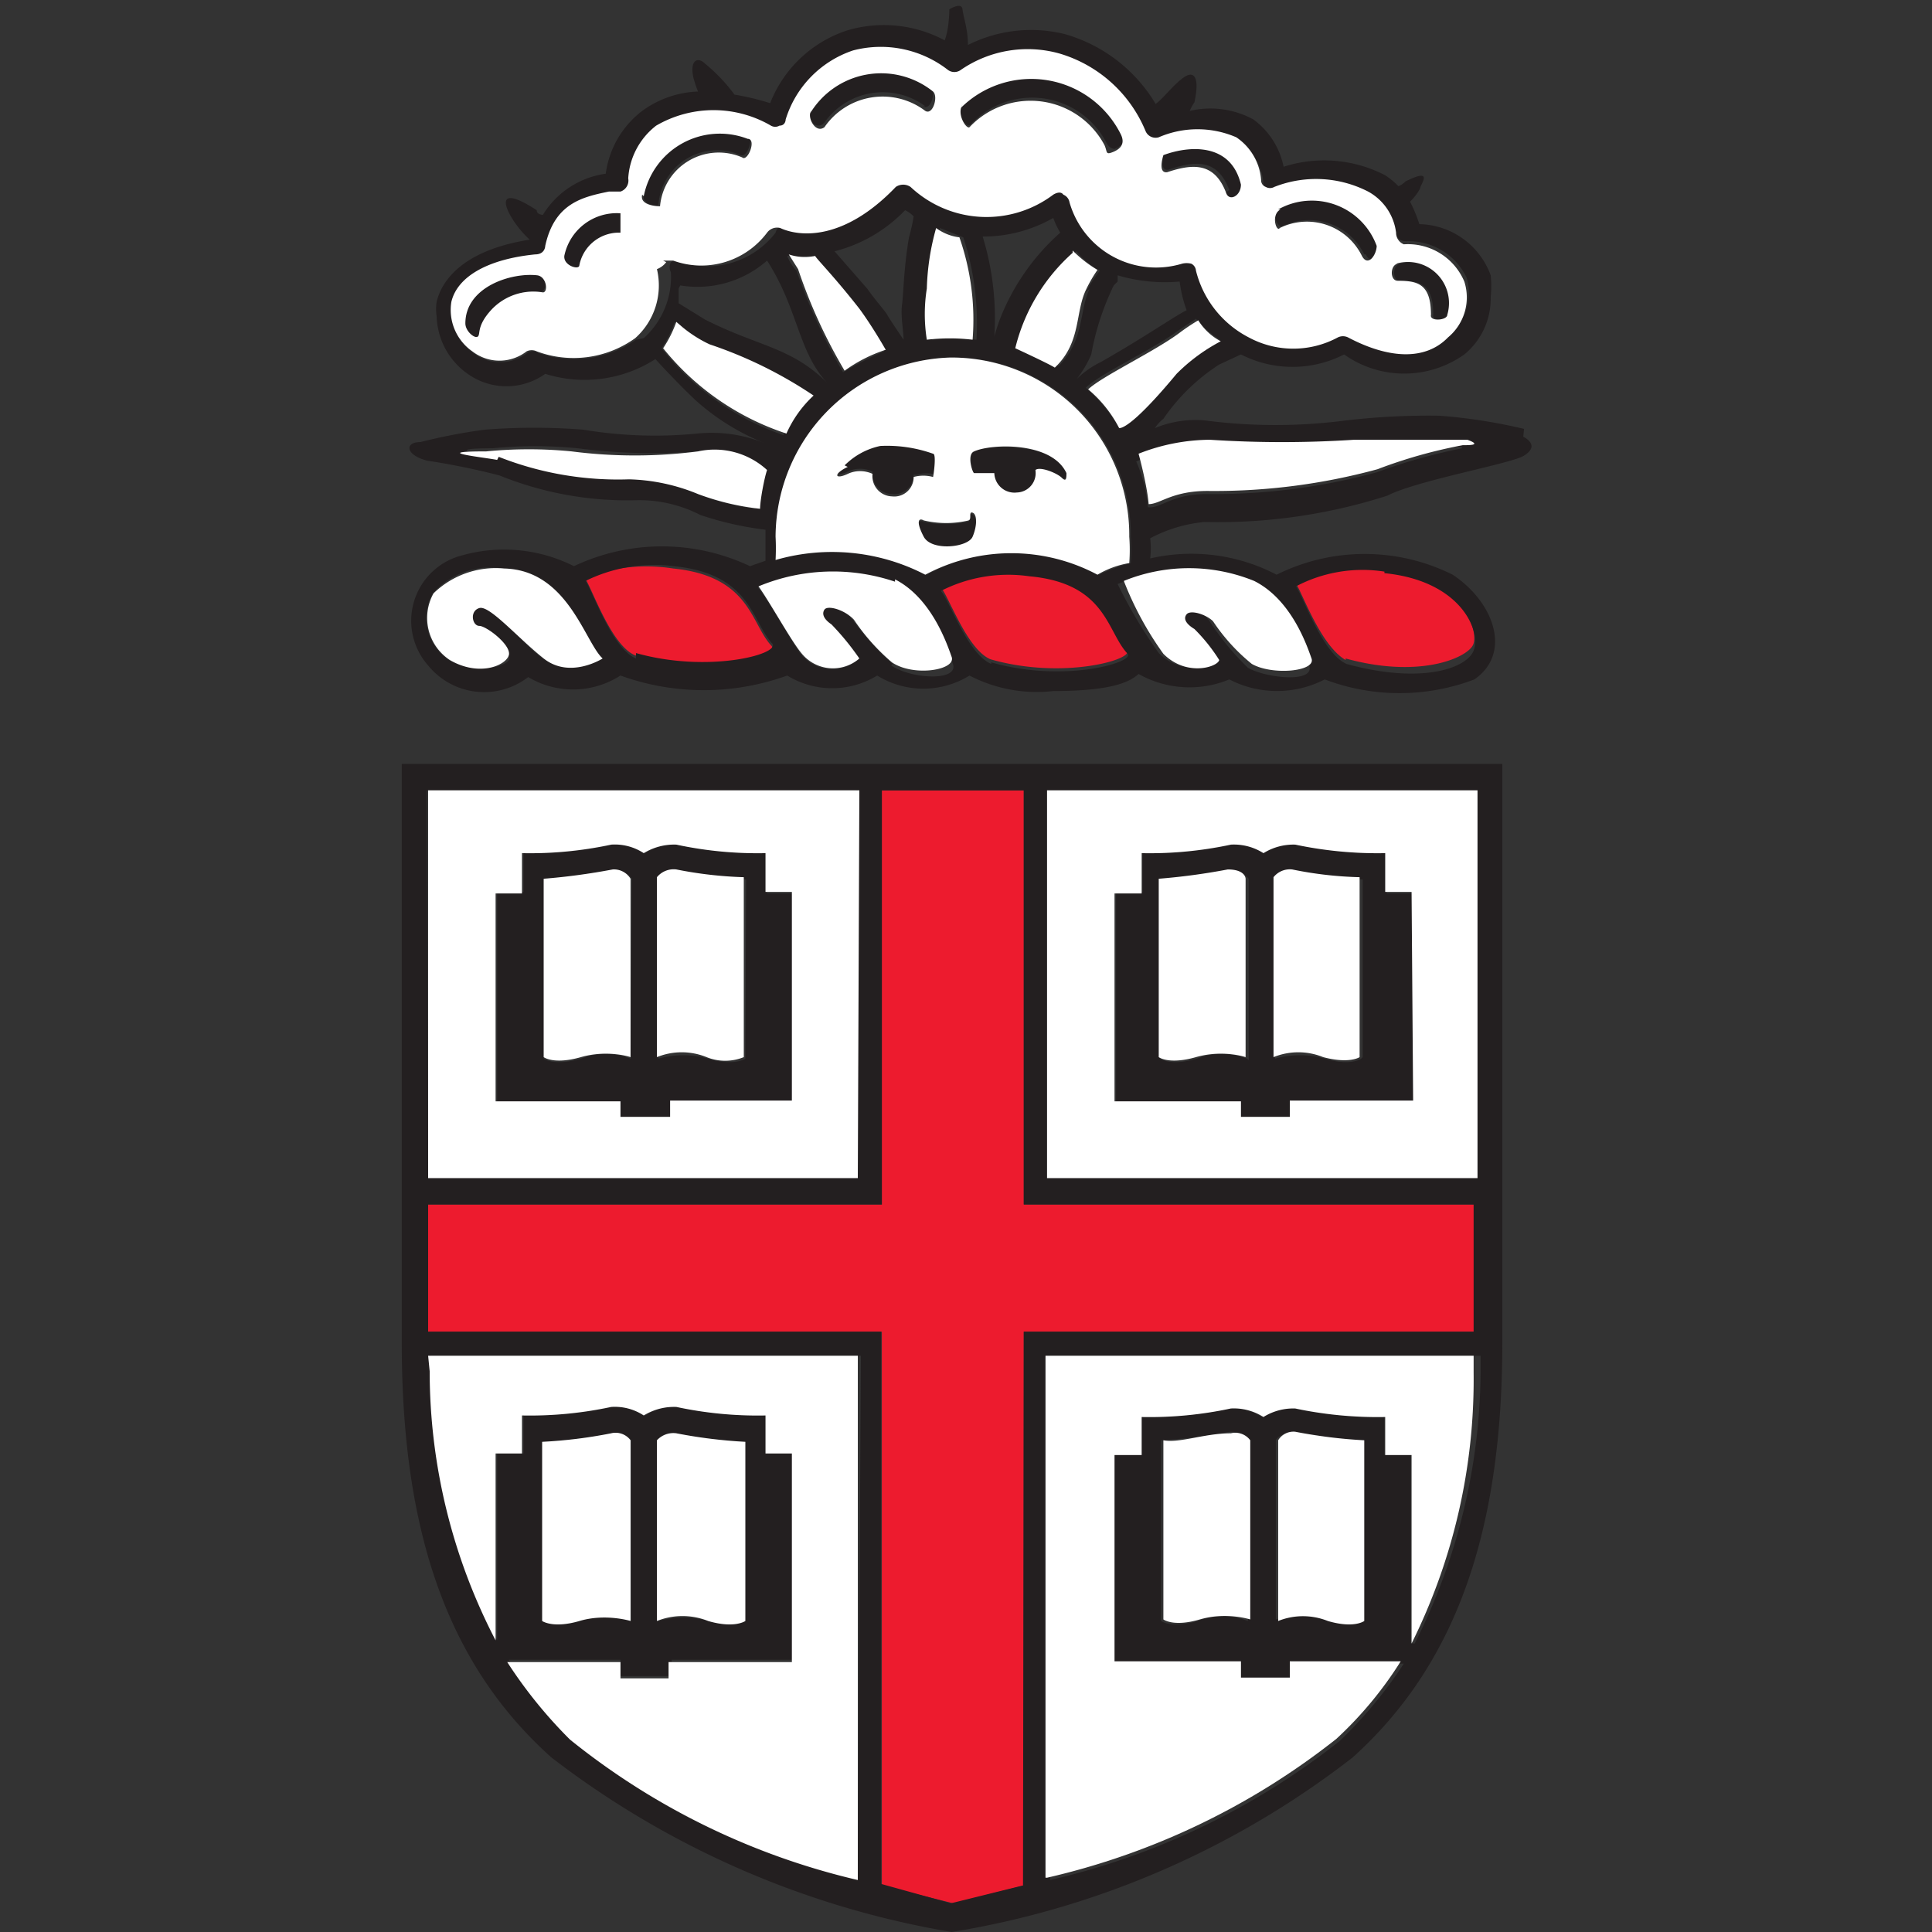 <svg xmlns="http://www.w3.org/2000/svg" viewBox="0 0 24.91 24.91"><rect x="0" y="0" width="24.91" height="24.91" fill="#333333" stroke="none"/><defs><style>.cls-1{fill:#ed1b2e;}.cls-2{fill:#231f20;}.cls-3{fill:#fff;}.cls-4{fill:none;}</style></defs><title>brown</title><g id="Layer_2" data-name="Layer 2"><g id="Layer_1-2" data-name="Layer 1"><path class="cls-1" d="M11.37,24.31l.92.23.91-.23V17.17h5.85V15.53H13.2V10.19H11.37v5.34H5.52v1.64h5.85Z"/><path class="cls-1" d="M13.26,7.39c1,.08,1,.72,1.27,1,.09.11-.82.38-1.76.11-.31-.13-.55-.85-.65-.94a1.91,1.91,0,0,1,1.14-.19Zm4.09,1.1c.94.26,1.55,0,1.64-.17s-.13-.89-1.15-1a1.91,1.91,0,0,0-1.14.19c.08.1.32.81.65,1ZM8.68,7.33c1,.1,1,.72,1.27,1,.09.12-.82.38-1.76.12-.31-.13-.55-.85-.65-1A2.22,2.22,0,0,1,8.68,7.33Z"/><path class="cls-2" d="M19.65,5.53a6.92,6.92,0,0,0-1.09-.17,9.26,9.26,0,0,0-1.2.06,7,7,0,0,1-1.83,0,1.37,1.37,0,0,0-.64.1A.51.51,0,0,1,15,5.4a2.54,2.54,0,0,1,.72-.7L16,4.57a1.46,1.46,0,0,0,1.33,0,1.34,1.34,0,0,0,1.55,0,.93.93,0,0,0,.34-.74,1.35,1.35,0,0,0,0-.28,1,1,0,0,0-.92-.66,1.78,1.78,0,0,0-.12-.29.69.69,0,0,0,.13-.17c0-.05.19-.28-.19-.09a.23.23,0,0,1-.09.06,1,1,0,0,0-.17-.14,1.71,1.71,0,0,0-1.31-.11,1,1,0,0,0-.39-.61,1.16,1.16,0,0,0-.82-.11.54.54,0,0,1,.06-.11C15.47,1,15.4.9,15.26,1s-.26.27-.36.34A2,2,0,0,0,13.73.44a1.81,1.81,0,0,0-1.25.14c0-.21-.06-.36-.07-.46s-.17,0-.17,0,0,.25-.06.4A1.66,1.66,0,0,0,10.93.39a1.6,1.6,0,0,0-1,.94,3.35,3.35,0,0,0-.46-.11,2.23,2.23,0,0,0-.38-.4C9,.73,8.89.77,8.94,1A1.56,1.56,0,0,0,9,1.18a1.3,1.3,0,0,0-.72.25,1.22,1.22,0,0,0-.47.81l0,0A1.13,1.13,0,0,0,7,2.77s-.08,0-.08-.06c-.66-.43-.36.14-.09.38-.89.14-1.14.55-1.2.8a.62.62,0,0,0,0,.19.94.94,0,0,0,.4.74.86.86,0,0,0,1,0,1.69,1.69,0,0,0,1.42-.19c.24.26.43.45.54.55a3,3,0,0,0,.86.53,1.82,1.82,0,0,0-.86-.12,5.62,5.62,0,0,1-1.47-.05,8.13,8.13,0,0,0-1.27,0,7.22,7.22,0,0,0-.83.16c-.21,0-.19.17.09.24a9.24,9.24,0,0,1,.93.19,4.38,4.38,0,0,0,1.74.32,1.72,1.72,0,0,1,.85.19,4.24,4.24,0,0,0,.84.19s0,.27,0,.4l-.2.07a2.65,2.65,0,0,0-2.27,0,2,2,0,0,0-1.44-.14.87.87,0,0,0-.44,1.42.93.93,0,0,0,1.29.15A1.13,1.13,0,0,0,8,8.71a3.16,3.16,0,0,0,2.15,0,1.11,1.11,0,0,0,1.16,0,1.13,1.13,0,0,0,1.19,0,1.88,1.88,0,0,0,1.08.2c.79,0,1-.13,1.1-.22a1.34,1.34,0,0,0,1.17.07,1.34,1.34,0,0,0,1.23,0,2.72,2.72,0,0,0,1.93,0c.49-.34.25-1-.28-1.35a2.54,2.54,0,0,0-2.27,0,2.37,2.37,0,0,0-1.63-.21,1.13,1.13,0,0,0,0-.26v0a1.86,1.86,0,0,1,.7-.21,7.14,7.14,0,0,0,2.36-.34c.36-.19,1.58-.41,1.75-.51s.11-.19,0-.25Zm-4.48-.71c-.44.53-.66.7-.74.7A2,2,0,0,0,14,5c.16-.17.86-.49,1.18-.73l.24-.16a1.37,1.37,0,0,0,.31.27A2.37,2.37,0,0,0,15.17,4.82ZM8.77,3.68a1.36,1.36,0,0,0,1.12-.32c.4.62.4,1.17.77,1.57-.47-.46-.88-.46-1.57-.81l-.34-.21c0-.06,0-.12,0-.19Zm2.88.7s-.19-.28-.21-.32-.17-.21-.26-.34l-.42-.48a1.91,1.91,0,0,0,.91-.53.38.38,0,0,1,.11.08,2.31,2.31,0,0,1-.06.27c-.07.41-.07.73-.09.87S11.65,4.27,11.65,4.38ZM11.06,4a3.39,3.39,0,0,1,.34.53,4.44,4.44,0,0,0-.53.27,7.42,7.42,0,0,1-.6-1.31.59.59,0,0,1-.12-.19,1.86,1.86,0,0,0,.33,0A4,4,0,0,1,11.06,4Zm1.21.61a2.29,2.29,0,0,1,2.31,2.31,2.25,2.25,0,0,1,0,.34,2.26,2.26,0,0,0-.41.15,2.3,2.3,0,0,0-2.22,0A2.71,2.71,0,0,0,10,7.22c0-.13,0-.25,0-.3a2.32,2.32,0,0,1,2.31-2.31ZM12,3.72a4.76,4.76,0,0,1,.12-.78l.3.12a3.57,3.57,0,0,1,.17,1.32,2.71,2.71,0,0,0-.57,0A2.22,2.22,0,0,1,12,3.72Zm2.05,0c-.14.29-.06.65-.4,1a4.9,4.9,0,0,0-.51-.25,2.33,2.33,0,0,1,.74-1.23,1,1,0,0,0,.3.25A2,2,0,0,0,14,3.77Zm.36-.09s0,0,0-.08a2.14,2.14,0,0,0,.8.08A1.62,1.62,0,0,0,15.3,4c-.13.06-.53.34-1.11.67a1.13,1.13,0,0,0-.31.22,1.42,1.42,0,0,0,.19-.32A3.42,3.42,0,0,1,14.36,3.68ZM12.94,4a2.39,2.39,0,0,0-.12.34,3.59,3.59,0,0,0-.15-1.29,1.82,1.82,0,0,0,.91-.24,1.11,1.11,0,0,0,.09.19,2.9,2.9,0,0,0-.73,1ZM8.2,4.38a1.39,1.39,0,0,1-1.26.17.12.12,0,0,0-.14,0,.57.57,0,0,1-.7,0A.64.64,0,0,1,5.84,4c.07-.32.47-.54,1.08-.6,0,0,.11-.06.13-.12.11-.54.47-.62.81-.7l.16,0a.12.12,0,0,0,.09-.15,1,1,0,0,1,.36-.69,1.5,1.5,0,0,1,1.48,0,.2.2,0,0,0,.11,0,.16.16,0,0,0,.08-.08A1.32,1.32,0,0,1,11,.69a1.4,1.4,0,0,1,1.26.25.17.17,0,0,0,.17,0A1.48,1.48,0,0,1,13.67.73a1.77,1.77,0,0,1,1.12,1,.16.16,0,0,0,.17.08,1.23,1.23,0,0,1,1,0,.74.74,0,0,1,.33.55.13.13,0,0,0,.05.09.25.25,0,0,0,.12,0,1.47,1.47,0,0,1,1.21.06A.73.73,0,0,1,18,3s0,.11.13.11a.83.83,0,0,1,.78.47.7.7,0,0,1-.21.72,1.18,1.18,0,0,1-1.29,0,.15.15,0,0,0-.13,0,1.23,1.23,0,0,1-1.16,0,1.3,1.3,0,0,1-.68-.85.11.11,0,0,0-.05-.09.13.13,0,0,0-.12,0c-.28,0-1.25.13-1.46-.8a.15.15,0,0,0-.07-.09s-.1,0-.13,0a1.44,1.44,0,0,1-1.84-.1.15.15,0,0,0-.19,0c-.68.68-1.23.65-1.49.53A.14.14,0,0,0,10,3a1.11,1.11,0,0,1-1.22.38.11.11,0,0,0-.13,0,.14.14,0,0,0,0,.13,1.06,1.06,0,0,1-.35.85Zm.33.11a1.53,1.53,0,0,0,.17-.34l.07.06s.23.15.36.23a6.29,6.29,0,0,1,1.35.66,1.62,1.62,0,0,0-.38.51A3.41,3.41,0,0,1,8.53,4.49ZM9,6.37a2.38,2.38,0,0,0-.85-.19,4.12,4.12,0,0,1-1.68-.29c-.1,0-.89-.11-.12-.11a5.59,5.59,0,0,1,1.1,0A7.51,7.51,0,0,0,9,5.82a1,1,0,0,1,.83.24,2.4,2.4,0,0,0-.09.5A3.26,3.26,0,0,1,9,6.37ZM7,8.49c-.36-.25-.58-.72-.83-.65-.09,0-.11.23,0,.23s.26.27.38.38-.38.28-.76.06a.65.65,0,0,1-.21-.86,1,1,0,0,1,.91-.32c.82,0,1.06.95,1.25,1.14A.65.65,0,0,1,7,8.49Zm1.2,0c-.31-.13-.55-.85-.65-1a2,2,0,0,1,1.14-.19c1,.1,1,.72,1.27,1,.09.14-.84.38-1.76.12Zm3.31.07A3.44,3.44,0,0,1,11,8c-.1-.13-.29-.24-.38-.13s0,.15.09.19a1.46,1.46,0,0,1,.36.44.52.52,0,0,1-.74-.06c-.13-.17-.39-.66-.56-.87a2.5,2.5,0,0,1,1.76-.06c.47.23.54.72.73,1s-.49.26-.77.07Zm1.27,0c-.31-.13-.55-.85-.65-.94a1.91,1.91,0,0,1,1.14-.19c1,.09,1,.72,1.27,1,.09.11-.82.38-1.76.11Zm5.07-1.17c1,.1,1.25.76,1.15,1s-.7.43-1.64.17c-.31-.14-.55-.85-.65-1a1.84,1.84,0,0,1,1.14-.19Zm-1.72.15c.47.23.56.72.73,1s-.53.21-.77.07A3.44,3.44,0,0,1,15.59,8c-.1-.13-.27-.2-.35-.09s0,.15.1.19a1.25,1.25,0,0,1,.32.4c0,.09-.42.22-.72-.08a6.34,6.34,0,0,1-.53-.89A2.46,2.46,0,0,1,16.12,7.5Zm2.72-1.76a7.4,7.4,0,0,0-1.1.31,8,8,0,0,1-2.19.28c-.46,0-.59.19-.76.17a1.84,1.84,0,0,0-.15-.59,2.29,2.29,0,0,1,.93-.19,12.68,12.68,0,0,0,1.85,0c.23,0,1.06,0,1.17,0l.29,0C19.09,5.71,18.94,5.72,18.84,5.74Z"/><path class="cls-2" d="M7,3.77A.74.74,0,0,0,6.33,4c-.19.21-.13.31-.17.34S6,4.27,6,4.17c0-.47.59-.66.93-.62.13,0,.15.22,0,.22"/><path class="cls-2" d="M8,3a.52.52,0,0,0-.53.42c0,.07-.23,0-.19-.14A.69.69,0,0,1,8,2.75S8,3,8,3"/><path class="cls-2" d="M9.55,2a.76.76,0,0,0-1.06.63c0,.06-.23,0-.19-.13a1,1,0,0,1,1.34-.74c.08,0,0,.28-.09.24"/><path class="cls-2" d="M11.93,1.37a.92.92,0,0,0-1.3.21c-.12.13-.25-.1-.19-.17A1.07,1.07,0,0,1,12,1.13c.07.07,0,.3-.1.24"/><path class="cls-2" d="M14.37,1.92s-.07,0-.11-.09a1.08,1.08,0,0,0-1.74-.23c-.06.07-.19-.13-.11-.25a1.29,1.29,0,0,1,2.06.34c.06.12,0,.19-.1.23"/><path class="cls-2" d="M15.85,2.45c-.15-.4-.43-.38-.76-.27C14.94,2.24,15,2,15,2c.32-.12.87-.17,1,.38,0,.15-.17.22-.21.11"/><path class="cls-2" d="M17.59,3.28a.79.79,0,0,0-1.06-.36c-.07,0-.15-.17,0-.24a.89.89,0,0,1,1.27.47c0,.11-.11.3-.19.13"/><path class="cls-2" d="M18.69,4.06c0,.07-.23.09-.21,0,0-.4-.17-.44-.43-.44-.1,0-.1-.2,0-.22a.54.54,0,0,1,.66.66"/><path class="cls-2" d="M11.78,6.12a.25.25,0,0,1-.28.25.26.26,0,0,1-.25-.29v0s-.15-.08-.32,0-.19,0,0-.11a.92.92,0,0,1,.46-.25,2,2,0,0,1,.68.1c.05,0,0,.32,0,.3a.47.47,0,0,0-.25,0Z"/><path class="cls-2" d="M12.54,6.94c0,.13-.53.18-.63,0s-.07-.25,0-.21a1.5,1.5,0,0,0,.56,0c.06,0,0-.12.06-.1s.08.17,0,.31"/><path class="cls-2" d="M13.69,6.18c-.11-.1-.28-.15-.34-.1v0a.25.25,0,0,1-.24.29.26.26,0,0,1-.29-.25v0c-.09,0-.24,0-.26,0s-.08-.28,0-.32,1-.13,1.19.28c0,.06,0,.12-.06.08"/><path class="cls-2" d="M13.5,10.19h5.55v5H13.5Zm-8,0h5.54v5H5.52Zm5.56,14A9.4,9.4,0,0,1,7.37,22.4a5.28,5.28,0,0,1-.81-1H8v.21h.66v-.21h1.59V18.74H9.89v-.49a5.14,5.14,0,0,1-1.16-.11.66.66,0,0,0-.41.11.75.75,0,0,0-.42-.11,5,5,0,0,1-1.15.11v.49H6.41v2.41a7.29,7.29,0,0,1-.85-3.47l0-.2h5.54ZM7,20.9V18.59a6.79,6.79,0,0,0,.89-.11.29.29,0,0,1,.25.09V20.9a.89.89,0,0,0-.65,0C7.14,21,7,20.9,7,20.9Zm1.48,0V18.57a.23.23,0,0,1,.24-.09,6.41,6.41,0,0,0,.89.11V20.9s-.13.1-.47,0S8.49,20.9,8.49,20.9Zm4.71,3.41-.93.23-.9-.25V17.17H5.52V15.53h5.85V10.19H13.2v5.34H19v1.64H13.2Zm5-3.12V18.76h-.34v-.49a5.08,5.08,0,0,1-1.16-.11.71.71,0,0,0-.42.11.66.66,0,0,0-.41-.11,5.14,5.14,0,0,1-1.16.11v.49h-.34v2.69H16v.21h.67v-.21h1.43a5.7,5.7,0,0,1-.83,1,9.46,9.46,0,0,1-3.73,1.79V17.48h5.55v.22a7.87,7.87,0,0,1-.85,3.49Zm-.63-2.62v2.31s-.13.1-.47,0-.64,0-.64,0V18.57s.05-.11.24-.09c.34,0,.68.13.87.09Zm-1.47,0V20.9a.89.89,0,0,0-.65,0c-.34.1-.47,0-.47,0V18.57a6.79,6.79,0,0,0,.89-.11c.19,0,.23.11.23.11ZM5.18,9.85v7.46c0,2.46.6,4.16,1.93,5.35a11.61,11.61,0,0,0,5.16,2.25,11.41,11.41,0,0,0,5.17-2.25c1.32-1.19,1.93-2.89,1.93-5.35V9.85Z"/><path class="cls-2" d="M9.89,11.52V11a5.14,5.14,0,0,1-1.16-.11.66.66,0,0,0-.41.11.75.75,0,0,0-.42-.11A5,5,0,0,1,6.75,11v.5H6.41V14.2H8v.21h.66V14.2h1.59V11.52ZM8.13,13.65a.87.87,0,0,0-.64,0c-.35.1-.48,0-.48,0v-2.3c.19,0,.53-.1.89-.12a.28.28,0,0,1,.25.1Zm1.48,0s-.14.1-.48,0-.64,0-.64,0V11.33a.23.23,0,0,1,.24-.1,6.41,6.41,0,0,0,.89.11Z"/><path class="cls-2" d="M17.88,11.52V11a5.08,5.08,0,0,1-1.16-.11.71.71,0,0,0-.42.11.66.66,0,0,0-.41-.11,5.14,5.14,0,0,1-1.16.11v.5h-.34V14.2H16v.21h.67V14.2h1.59V11.52Zm-1.8,2.13a.89.89,0,0,0-.65,0c-.34.1-.47,0-.47,0v-2.3c.19,0,.53-.1.89-.12a.28.28,0,0,1,.25.1v2.34Zm1.47,0s-.13.1-.47,0-.64,0-.64,0V11.33s0-.12.24-.1a6.08,6.08,0,0,0,.89.11v2.29Z"/><path class="cls-3" d="M13.5,24.21a9.4,9.4,0,0,0,3.73-1.79,4.92,4.92,0,0,0,.83-1H16.63v.21H16v-.21H14.37V18.76h.35v-.49a5,5,0,0,0,1.15-.11.71.71,0,0,1,.42.11.73.73,0,0,1,.41-.11,5.14,5.14,0,0,0,1.16.11v.49h.34v2.43A7.63,7.63,0,0,0,19,17.7v-.22H13.48v6.73Z"/><path class="cls-3" d="M5.54,17.68a7.53,7.53,0,0,0,.85,3.47V18.74h.34v-.49a5,5,0,0,0,1.15-.11.68.68,0,0,1,.42.11.75.75,0,0,1,.42-.11,5,5,0,0,0,1.15.11v.49h.34v2.69H8.62v.21H8v-.21H6.54a6,6,0,0,0,.81,1,9.27,9.27,0,0,0,3.71,1.81V17.48H5.52Z"/><path class="cls-3" d="M8.13,20.9V18.57a.24.24,0,0,0-.25-.09,6.08,6.08,0,0,1-.89.11V20.9s.14.1.48,0S8.13,20.9,8.13,20.9Z"/><path class="cls-3" d="M6.43,5.89a4.18,4.18,0,0,0,1.68.29A2.49,2.49,0,0,1,9,6.37a3.32,3.32,0,0,0,.8.19c0-.1.05-.38.09-.5A1,1,0,0,0,9,5.82a6.38,6.38,0,0,1-1.63,0,5.62,5.62,0,0,0-1.1,0c-.77,0,0,.08.14.11Z"/><path class="cls-3" d="M7.9,11.21a8.25,8.25,0,0,1-.89.12v2.3s.13.1.48,0,.64,0,.64,0V11.33A.25.25,0,0,0,7.9,11.21Z"/><path class="cls-3" d="M16.66,11.21a.27.27,0,0,0-.24.1v2.32a.85.85,0,0,1,.64,0c.34.09.47,0,.47,0V11.31a4.89,4.89,0,0,1-.87-.1Z"/><path class="cls-3" d="M19.05,10.19H13.5v5h5.55Zm-.83,4H16.63v.21H16V14.2H14.37V11.52h.35V11a5,5,0,0,0,1.15-.11.71.71,0,0,1,.42.11.73.73,0,0,1,.41-.11,5.14,5.14,0,0,0,1.16.11v.5h.34Z"/><path class="cls-3" d="M16.48,18.57V20.9a.86.86,0,0,1,.64,0c.34.1.47,0,.47,0V18.57a6.41,6.41,0,0,1-.89-.11.23.23,0,0,0-.22.11Z"/><path class="cls-3" d="M15,18.57v2.31s.13.1.47,0,.65,0,.65,0V18.57a.24.24,0,0,0-.25-.09c-.34,0-.66.13-.87.09Z"/><path class="cls-3" d="M15.83,11.21a8.25,8.25,0,0,1-.89.12v2.3s.13.1.48,0,.64,0,.64,0V11.33s0-.12-.23-.12Z"/><path class="cls-3" d="M10.49,5.1a5.58,5.58,0,0,0-1.34-.66,1.6,1.6,0,0,1-.36-.23l-.07-.06a1.53,1.53,0,0,1-.17.34,3.4,3.4,0,0,0,1.59,1.1A1.49,1.49,0,0,1,10.49,5.1Z"/><path class="cls-3" d="M10.17,3.28l.12.19a6.82,6.82,0,0,0,.6,1.31,1.9,1.9,0,0,1,.53-.27s-.17-.3-.34-.53c-.32-.41-.55-.64-.57-.68A.65.65,0,0,1,10.17,3.28Z"/><path class="cls-3" d="M10,7.22a2.61,2.61,0,0,1,1.93.19,2.36,2.36,0,0,1,2.22,0,1.19,1.19,0,0,1,.41-.15,2.25,2.25,0,0,0,0-.34,2.29,2.29,0,0,0-2.31-2.31A2.32,2.32,0,0,0,10,6.92a2.78,2.78,0,0,1,0,.3Zm2.56-1.4c.22-.1,1-.13,1.19.28,0,.06,0,.12-.06.06s-.28-.15-.34-.1v0a.25.25,0,0,1-.24.29.26.26,0,0,1-.29-.25v0c-.09,0-.24,0-.26,0S12.46,5.86,12.56,5.82Zm-.08.89c.06,0,0-.12.06-.1s.06.17,0,.31-.53.19-.63,0-.07-.25,0-.21a1.26,1.26,0,0,0,.58,0ZM10.89,6a.92.92,0,0,1,.46-.25,1.77,1.77,0,0,1,.68.1c.05,0,0,.32,0,.3a.47.47,0,0,0-.25,0v0a.25.25,0,0,1-.28.25.26.26,0,0,1-.25-.29v0s-.15-.08-.32,0-.19,0,0-.09Z"/><path class="cls-3" d="M11.54,7.5a2.5,2.5,0,0,0-1.76.06c.15.21.43.72.56.87a.52.52,0,0,0,.74.06,3.48,3.48,0,0,0-.36-.44c-.09-.06-.13-.13-.09-.19s.26,0,.38.13a2.69,2.69,0,0,0,.49.55c.28.19.83.1.77-.07s-.26-.76-.73-1Z"/><path class="cls-3" d="M6.5,7.33a1.15,1.15,0,0,0-.91.32.65.65,0,0,0,.21.86c.38.22.72.07.76-.06s-.29-.38-.38-.38-.13-.19,0-.23.49.38.83.65.76,0,.76,0C7.54,8.28,7.32,7.35,6.5,7.33Z"/><path class="cls-3" d="M12.54,4.38a3.22,3.22,0,0,0-.17-1.32.63.63,0,0,1-.3-.12,3.15,3.15,0,0,0-.12.78,2.09,2.09,0,0,0,0,.66A2.51,2.51,0,0,1,12.54,4.38Z"/><path class="cls-3" d="M13.83,3.26a2.41,2.41,0,0,0-.74,1.23c.13.06.45.21.51.25.34-.32.26-.7.4-1a1.82,1.82,0,0,1,.15-.26,1.61,1.61,0,0,1-.32-.25Z"/><path class="cls-3" d="M15,8.43c.3.3.7.17.72.08a2.24,2.24,0,0,0-.32-.4c-.1-.06-.15-.13-.1-.19s.25,0,.34.09a2.45,2.45,0,0,0,.5.55c.26.15.83.1.77-.07s-.26-.76-.74-1a2.23,2.23,0,0,0-1.68,0A4.22,4.22,0,0,0,15,8.43Z"/><path class="cls-3" d="M14.81,6.5c.15,0,.3-.17.76-.17a8,8,0,0,0,2.19-.28,6.35,6.35,0,0,1,1.1-.31c.09,0,.25,0,.06-.07l-.29,0c-.13,0-.94,0-1.17,0a14.35,14.35,0,0,1-1.86,0,2.54,2.54,0,0,0-.92.18S14.79,6.25,14.81,6.5Z"/><path class="cls-3" d="M8.55,3.36s.09,0,.13,0A1.06,1.06,0,0,0,9.89,3a.16.16,0,0,1,.17-.06c.26.12.83.16,1.49-.53a.17.17,0,0,1,.19,0,1.43,1.43,0,0,0,1.84.1s.09-.06.13,0a.13.13,0,0,1,.08.1,1.16,1.16,0,0,0,1.45.79.25.25,0,0,1,.12,0,.11.11,0,0,1,.06.09,1.33,1.33,0,0,0,.68.86,1.21,1.21,0,0,0,1.15,0,.15.15,0,0,1,.13,0c.53.28,1,.3,1.29,0a.67.67,0,0,0,.21-.72.79.79,0,0,0-.78-.48A.16.16,0,0,1,18,3a.7.7,0,0,0-.36-.53,1.47,1.47,0,0,0-1.21-.06.11.11,0,0,1-.11,0,.09.09,0,0,1-.06-.09.73.73,0,0,0-.32-.55,1.26,1.26,0,0,0-1,0,.14.14,0,0,1-.17-.08,1.73,1.73,0,0,0-1.11-1A1.52,1.52,0,0,0,12.39.9a.14.14,0,0,1-.17,0A1.41,1.41,0,0,0,11,.65a1.36,1.36,0,0,0-.87.89s0,.08-.08.08a.11.11,0,0,1-.11,0,1.47,1.47,0,0,0-1.48,0,.93.93,0,0,0-.36.68A.15.15,0,0,1,8,2.47l-.15,0c-.34.07-.7.15-.82.7,0,0,0,.11-.13.11-.6.06-1,.28-1.08.61a.65.65,0,0,0,.27.64.57.57,0,0,0,.7,0,.15.15,0,0,1,.13,0,1.36,1.36,0,0,0,1.27-.17.91.91,0,0,0,.28-.89.27.27,0,0,0,.12-.09ZM18,3.4a.53.53,0,0,1,.66.66c0,.07-.23.09-.21,0,0-.4-.17-.44-.43-.44-.1,0-.1-.2,0-.22Zm-1.52-.7a.89.89,0,0,1,1.27.47c0,.11-.11.28-.19.13a.79.79,0,0,0-1.06-.36C16.46,3,16.38,2.77,16.51,2.7ZM15,2c.32-.12.87-.17,1,.38,0,.15-.15.22-.19.11-.15-.4-.43-.38-.76-.27C14.92,2.24,15,2,15,2Zm-2.61-.61a1.29,1.29,0,0,1,2.06.34c.06.12,0,.19-.1.23s-.07,0-.11-.09a1.08,1.08,0,0,0-1.74-.23C12.46,1.67,12.33,1.47,12.41,1.35Zm-1.95.08a1.07,1.07,0,0,1,1.59-.29c.07.06,0,.31-.1.25a.91.91,0,0,0-1.3.21C10.51,1.73,10.4,1.5,10.46,1.43ZM7,3.77A.74.74,0,0,0,6.33,4c-.19.21-.13.31-.17.34S6,4.27,6,4.17c0-.47.59-.66.93-.62C7.05,3.57,7.07,3.77,7,3.77ZM8,3a.52.52,0,0,0-.53.42c0,.07-.23,0-.19-.14A.69.69,0,0,1,8,2.75S8,3,8,3Zm.3-.47a1,1,0,0,1,1.34-.74c.12,0,0,.3-.07.24a.76.76,0,0,0-1.06.63S8.24,2.66,8.28,2.51Z"/><path class="cls-3" d="M15.45,4.13a2.5,2.5,0,0,0-.24.16c-.32.24-1,.56-1.18.73a1.61,1.61,0,0,1,.4.5c.08,0,.3-.17.74-.7a2.34,2.34,0,0,1,.57-.42A.75.75,0,0,1,15.45,4.13Z"/><path class="cls-3" d="M9.13,20.9c.34.1.48,0,.48,0V18.59a6.41,6.41,0,0,1-.89-.11.29.29,0,0,0-.25.09V20.9A.89.89,0,0,1,9.13,20.9Z"/><path class="cls-3" d="M11.08,10.19H5.52v5h5.54Zm-.85,4H8.64v.21H8V14.2H6.39V11.52h.34V11a5,5,0,0,0,1.15-.11A.68.68,0,0,1,8.3,11a.75.75,0,0,1,.42-.11A5,5,0,0,0,9.87,11v.5h.34V14.2Z"/><path class="cls-3" d="M8.72,11.21a.28.28,0,0,0-.25.1v2.32a.85.85,0,0,1,.64,0,.64.64,0,0,0,.48,0V11.31a5.2,5.2,0,0,1-.87-.1Z"/><rect class="cls-4" width="24.91" height="24.91"/></g></g></svg>